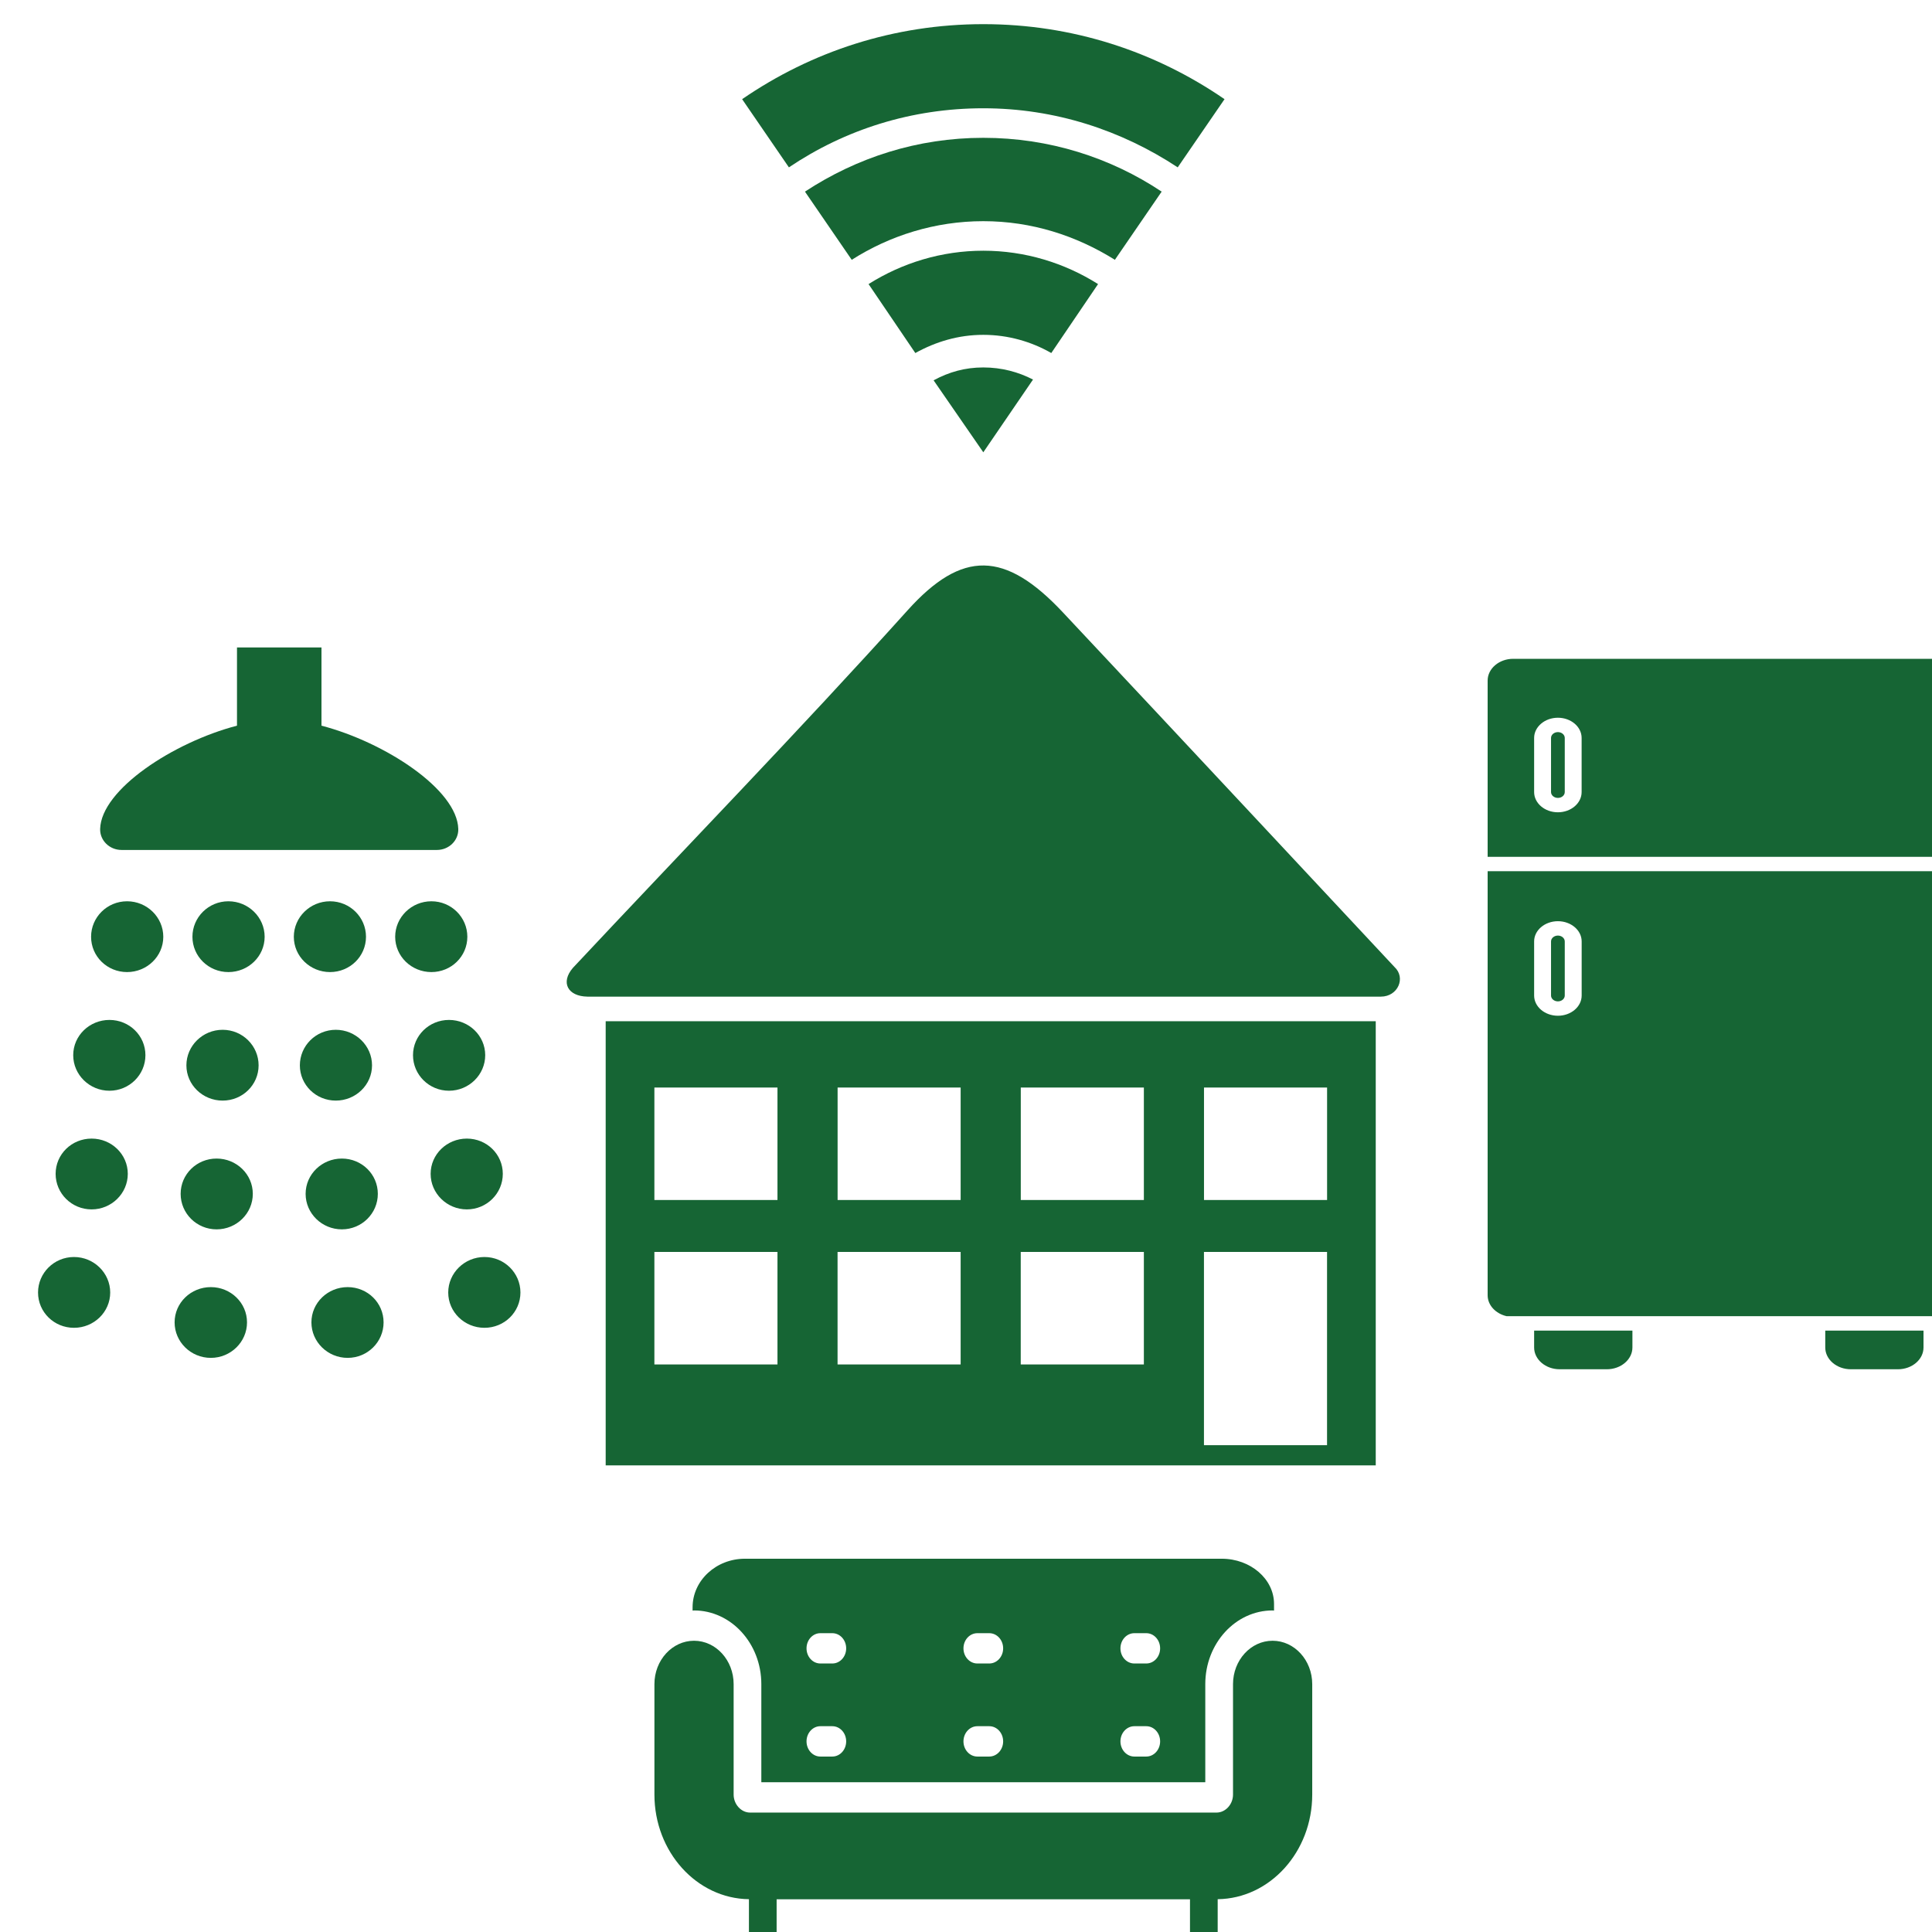 <svg width="48" height="48" viewBox="0 0 48 48" fill="none" xmlns="http://www.w3.org/2000/svg">
<path fill-rule="evenodd" clip-rule="evenodd" d="M5.888 16.086V18.029C4.312 18.44 2.513 19.615 2.488 20.596C2.481 20.885 2.725 21.117 3.019 21.117H10.855C11.15 21.117 11.394 20.885 11.386 20.596C11.361 19.615 9.563 18.44 7.987 18.029V16.086H5.888ZM3.157 22.392C2.661 22.392 2.263 22.789 2.263 23.274C2.263 23.76 2.661 24.151 3.157 24.151C3.652 24.151 4.057 23.76 4.057 23.274C4.057 22.789 3.652 22.392 3.157 22.392ZM5.675 22.392C5.18 22.392 4.781 22.789 4.781 23.274C4.781 23.76 5.18 24.151 5.675 24.151C6.17 24.151 6.575 23.76 6.575 23.274C6.575 22.789 6.17 22.392 5.675 22.392ZM8.199 22.392C7.704 22.392 7.3 22.789 7.3 23.274C7.3 23.76 7.704 24.151 8.199 24.151C8.695 24.151 9.093 23.76 9.093 23.274C9.093 22.789 8.695 22.392 8.199 22.392ZM10.718 22.392C10.222 22.392 9.818 22.789 9.818 23.274C9.818 23.76 10.222 24.151 10.718 24.151C11.213 24.151 11.611 23.76 11.611 23.274C11.611 22.789 11.213 22.392 10.718 22.392ZM2.719 25.34C2.224 25.34 1.819 25.73 1.819 26.216C1.819 26.702 2.224 27.099 2.719 27.099C3.214 27.099 3.613 26.702 3.613 26.216C3.613 25.73 3.214 25.34 2.719 25.34ZM11.155 25.34C10.66 25.34 10.261 25.73 10.261 26.216C10.261 26.702 10.66 27.099 11.155 27.099C11.65 27.099 12.055 26.702 12.055 26.216C12.055 25.73 11.65 25.34 11.155 25.34ZM5.531 25.585C5.036 25.585 4.631 25.982 4.631 26.468C4.631 26.953 5.036 27.344 5.531 27.344C6.026 27.344 6.425 26.953 6.425 26.468C6.425 25.982 6.026 25.585 5.531 25.585ZM8.343 25.585C7.848 25.585 7.45 25.982 7.45 26.468C7.45 26.953 7.848 27.344 8.343 27.344C8.838 27.344 9.243 26.953 9.243 26.468C9.243 25.982 8.838 25.585 8.343 25.585ZM2.276 28.288C1.78 28.288 1.382 28.678 1.382 29.164C1.382 29.65 1.78 30.047 2.276 30.047C2.771 30.047 3.175 29.65 3.175 29.164C3.175 28.678 2.771 28.288 2.276 28.288ZM11.599 28.288C11.104 28.288 10.699 28.678 10.699 29.164C10.699 29.65 11.104 30.047 11.599 30.047C12.094 30.047 12.492 29.65 12.492 29.164C12.492 28.678 12.094 28.288 11.599 28.288ZM5.381 28.784C4.886 28.784 4.488 29.175 4.488 29.661C4.488 30.147 4.886 30.543 5.381 30.543C5.877 30.543 6.281 30.147 6.281 29.661C6.281 29.175 5.877 28.784 5.381 28.784ZM8.493 28.784C7.998 28.784 7.593 29.175 7.593 29.661C7.593 30.147 7.998 30.543 8.493 30.543C8.989 30.543 9.387 30.147 9.387 29.661C9.387 29.175 8.989 28.784 8.493 28.784ZM1.838 31.23C1.343 31.23 0.945 31.627 0.945 32.112C0.945 32.598 1.343 32.989 1.838 32.989C2.333 32.989 2.738 32.598 2.738 32.112C2.738 31.627 2.333 31.23 1.838 31.23ZM12.036 31.23C11.541 31.23 11.136 31.627 11.136 32.112C11.136 32.598 11.541 32.989 12.036 32.989C12.531 32.989 12.93 32.598 12.93 32.112C12.93 31.627 12.531 31.23 12.036 31.23ZM5.238 31.978C4.742 31.978 4.338 32.368 4.338 32.854C4.338 33.34 4.742 33.736 5.238 33.736C5.733 33.736 6.137 33.34 6.137 32.854C6.137 32.368 5.733 31.978 5.238 31.978ZM8.637 31.978C8.142 31.978 7.737 32.368 7.737 32.854C7.737 33.34 8.142 33.736 8.637 33.736C9.132 33.736 9.53 33.34 9.53 32.854C9.53 32.368 9.132 31.978 8.637 31.978Z" fill="#166534"/>
<path fill-rule="evenodd" clip-rule="evenodd" d="M26.405 15.212C28.994 17.97 33.923 23.252 34.644 24.023C34.936 24.292 34.731 24.761 34.307 24.761H14.594C14.105 24.753 13.921 24.409 14.234 24.046C17.006 21.085 19.839 18.172 22.548 15.164C23.905 13.656 24.971 13.684 26.405 15.212L26.405 15.212ZM29.913 27.02H32.971V29.814H29.913V27.02ZM25.361 27.02H28.419V29.814H25.361V27.02ZM20.81 27.02H23.867V29.814H20.81V27.02ZM29.912 31.104H32.97V35.905H29.912V31.104ZM25.36 31.104H28.419V33.899H25.36V31.104ZM20.809 31.104H23.867V33.899H20.809V31.104ZM16.258 31.104H19.316V33.899H16.258V31.104ZM16.258 27.02H19.316V29.814H16.258V27.02ZM15.048 36.407H34.18V25.372H15.048V36.407Z" fill="#166534"/>
<path d="M23.195 9.449L24.43 11.237L25.665 9.43C25.302 9.242 24.884 9.129 24.43 9.129C23.976 9.129 23.577 9.242 23.195 9.449Z" fill="#166534"/>
<path d="M27.281 7.058C26.446 6.531 25.465 6.229 24.43 6.229C23.395 6.229 22.415 6.531 21.579 7.058L22.741 8.771C23.25 8.489 23.813 8.319 24.43 8.319C25.047 8.319 25.628 8.489 26.119 8.771L27.281 7.058Z" fill="#166534"/>
<path d="M28.861 4.761C27.59 3.914 26.064 3.424 24.43 3.424C22.796 3.424 21.289 3.914 19.999 4.761L21.161 6.455C22.106 5.853 23.232 5.495 24.43 5.495C25.629 5.495 26.736 5.853 27.699 6.455L28.861 4.761Z" fill="#166534"/>
<path d="M24.43 0.6C22.215 0.6 20.163 1.278 18.438 2.464L19.6 4.158C20.998 3.217 22.65 2.69 24.43 2.69C26.21 2.69 27.862 3.236 29.26 4.158L30.423 2.464C28.698 1.278 26.645 0.6 24.43 0.6Z" fill="#166534"/>
<path d="M48.945 32.18V21.645H36.96V32.18C36.96 32.429 37.16 32.637 37.43 32.7H48.474C48.744 32.637 48.944 32.429 48.944 32.18H48.945ZM39.296 24.734C39.296 25.011 39.031 25.236 38.706 25.236C38.38 25.236 38.115 25.011 38.115 24.734V23.389C38.115 23.112 38.38 22.887 38.706 22.887C39.031 22.887 39.296 23.112 39.296 23.389V24.734Z" fill="#166534"/>
<path d="M38.706 23.244C38.612 23.244 38.535 23.309 38.535 23.39V24.734C38.535 24.814 38.612 24.879 38.706 24.879C38.799 24.879 38.876 24.814 38.876 24.734V23.39C38.876 23.309 38.799 23.244 38.706 23.244Z" fill="#166534"/>
<path d="M38.706 19.824C38.8 19.824 38.876 19.759 38.876 19.679V18.334C38.876 18.254 38.799 18.189 38.706 18.189C38.612 18.189 38.535 18.254 38.535 18.334V19.679C38.535 19.759 38.612 19.824 38.706 19.824Z" fill="#166534"/>
<path d="M38.115 33.058V33.478C38.115 33.776 38.4 34.019 38.75 34.019H39.921C40.271 34.019 40.557 33.776 40.557 33.478V33.058H38.115Z" fill="#166534"/>
<path d="M48.945 21.288V16.909C48.945 16.611 48.659 16.368 48.309 16.368H37.595C37.245 16.368 36.96 16.611 36.96 16.909V21.288H48.945ZM38.115 18.334C38.115 18.058 38.38 17.832 38.705 17.832C39.031 17.832 39.295 18.057 39.295 18.334V19.679C39.295 19.956 39.031 20.181 38.705 20.181C38.38 20.181 38.115 19.956 38.115 19.679V18.334Z" fill="#166534"/>
<path d="M45.348 33.058V33.478C45.348 33.776 45.633 34.019 45.984 34.019H47.154C47.504 34.019 47.789 33.776 47.789 33.478V33.058H45.348Z" fill="#166534"/>
<path d="M31.617 40.764C31.074 40.764 30.634 41.248 30.634 41.842V44.586C30.634 44.828 30.447 45.033 30.225 45.033H18.635C18.414 45.033 18.227 44.828 18.227 44.586V41.842C18.227 41.248 17.786 40.764 17.243 40.764C16.7 40.764 16.259 41.248 16.259 41.841V44.586C16.259 46.009 17.31 47.169 18.607 47.185V48.224C18.607 48.432 18.761 48.6 18.951 48.6C19.142 48.6 19.295 48.431 19.295 48.224V47.187H29.565V48.224C29.565 48.432 29.719 48.6 29.909 48.6C30.099 48.6 30.253 48.431 30.253 48.224V47.185C31.55 47.169 32.602 46.01 32.602 44.586V41.842C32.602 41.248 32.16 40.764 31.617 40.764H31.617Z" fill="#166534"/>
<path d="M18.915 41.841V44.279H29.945V41.841C29.945 40.832 30.695 40.011 31.617 40.011C31.629 40.011 31.64 40.014 31.653 40.015V39.849C31.653 39.23 31.069 38.726 30.353 38.726L18.508 38.726C17.791 38.726 17.207 39.267 17.207 39.933V40.015C17.22 40.015 17.231 40.011 17.243 40.011C18.165 40.011 18.915 40.832 18.915 41.841L18.915 41.841ZM28.182 40.576H28.479C28.669 40.576 28.823 40.744 28.823 40.953C28.823 41.161 28.669 41.329 28.479 41.329H28.182C27.992 41.329 27.837 41.161 27.837 40.953C27.837 40.744 27.992 40.576 28.182 40.576ZM28.182 42.887H28.479C28.669 42.887 28.823 43.056 28.823 43.264C28.823 43.472 28.669 43.641 28.479 43.641L28.182 43.641C27.992 43.641 27.837 43.472 27.837 43.264C27.837 43.056 27.992 42.887 28.182 42.887ZM24.282 40.576H24.578C24.769 40.576 24.923 40.744 24.923 40.953C24.923 41.161 24.768 41.329 24.578 41.329H24.282C24.092 41.329 23.937 41.161 23.937 40.953C23.937 40.744 24.092 40.576 24.282 40.576ZM24.282 42.887H24.578C24.769 42.887 24.923 43.056 24.923 43.264C24.923 43.472 24.768 43.641 24.578 43.641H24.282C24.092 43.641 23.937 43.472 23.937 43.264C23.937 43.056 24.092 42.887 24.282 42.887ZM20.381 40.576H20.679C20.869 40.576 21.023 40.744 21.023 40.953C21.023 41.161 20.869 41.329 20.679 41.329H20.381C20.192 41.329 20.038 41.161 20.038 40.953C20.038 40.744 20.192 40.576 20.381 40.576ZM20.381 42.887H20.679C20.869 42.887 21.023 43.056 21.023 43.264C21.023 43.472 20.869 43.641 20.679 43.641H20.381C20.192 43.641 20.038 43.472 20.038 43.264C20.038 43.056 20.192 42.887 20.381 42.887Z" fill="#166534"/>
</svg>
